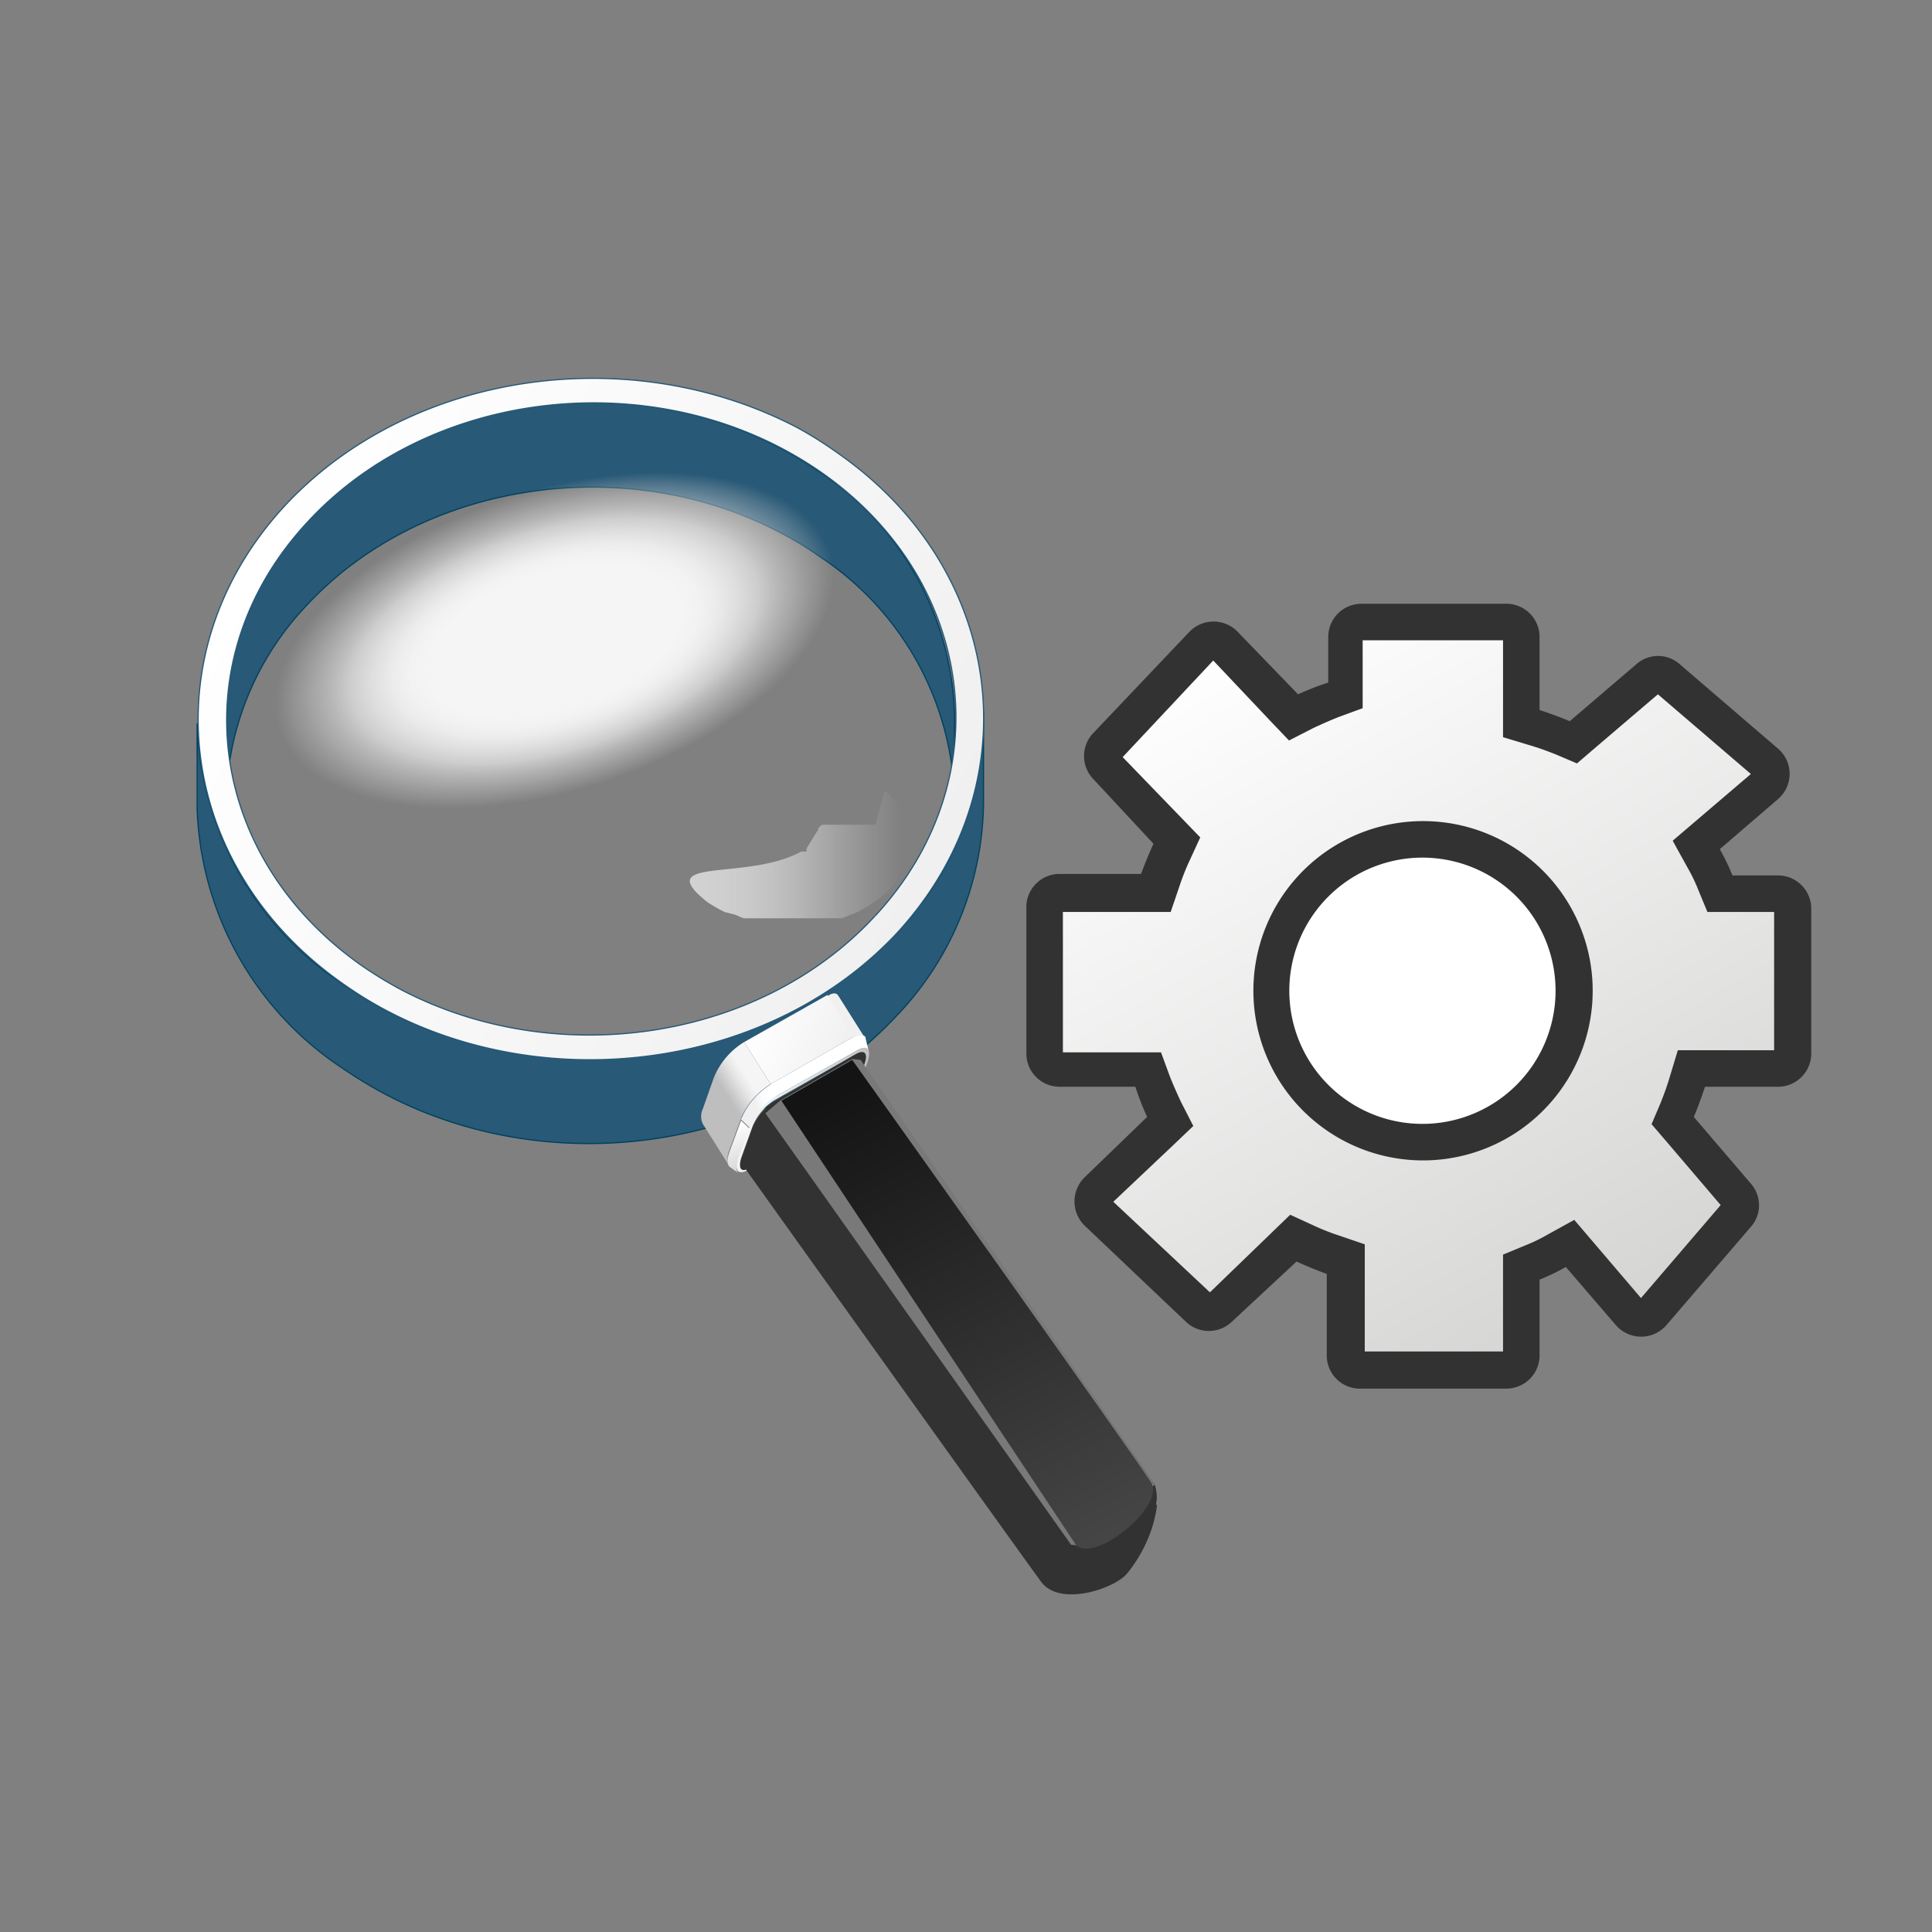 <svg id="v_1X_copy_3" data-name="v  1X copy 3" xmlns="http://www.w3.org/2000/svg" xmlns:xlink="http://www.w3.org/1999/xlink" viewBox="0 0 64 64"><rect x="0" y="0" width="64" height="64" fill="#808080" stroke="none"/><defs><style>.cls-1{fill:#285977;stroke:#00415f;}.cls-1,.cls-2{stroke-linecap:round;stroke-linejoin:round;stroke-width:0.04px;}.cls-2{stroke:#285977;fill:url(#top_white);}.cls-3{fill:#fff;}.cls-4{fill:url(#linear-gradient);}.cls-5{fill:url(#white_front_right);}.cls-6{fill:#f1f0f0;}.cls-7{fill:url(#top_white-2);}.cls-8{fill:url(#linear-gradient-2);}.cls-9{fill:url(#white_left);}.cls-10{fill:#323232;}.cls-11{fill:#797979;}.cls-12{fill:url(#linear-gradient-3);}.cls-13{opacity:0.7;fill:url(#linear-gradient-4);}.cls-14{fill:url(#radial-gradient);}.cls-15{fill:url(#linear-gradient-5);}</style><linearGradient id="top_white" x1="7.56" y1="26.89" x2="32.9" y2="26.89" gradientTransform="translate(13.86 -9.37) rotate(27.21)" gradientUnits="userSpaceOnUse"><stop offset="0" stop-color="#fff"/><stop offset="1" stop-color="#f0f0f0"/></linearGradient><linearGradient id="linear-gradient" x1="28.95" y1="32.75" x2="28.16" y2="33.68" gradientTransform="matrix(0.79, 0.15, -0.46, 1.18, 17.76, -6.67)" gradientUnits="userSpaceOnUse"><stop offset="0" stop-color="#fff"/><stop offset="0.24" stop-color="#fcfcfc"/><stop offset="0.43" stop-color="#f2f2f2"/><stop offset="0.46" stop-color="#f0f0f0"/></linearGradient><linearGradient id="white_front_right" x1="28.02" y1="33.66" x2="28.82" y2="35.04" gradientTransform="matrix(0.79, 0.15, -0.46, 1.18, 17.76, -6.67)" gradientUnits="userSpaceOnUse"><stop offset="0" stop-color="#fff"/><stop offset="1" stop-color="#d2d2d2"/></linearGradient><linearGradient id="top_white-2" x1="27.04" y1="31.24" x2="31.24" y2="31.24" gradientTransform="matrix(0.79, 0.15, -0.46, 1.18, 17.76, -6.67)" xlink:href="#top_white"/><linearGradient id="linear-gradient-2" x1="28.17" y1="32.24" x2="27.06" y2="34.16" gradientTransform="matrix(0.79, 0.15, -0.46, 1.18, 17.76, -6.67)" gradientUnits="userSpaceOnUse"><stop offset="0.16" stop-color="#f5f5f5"/><stop offset="0.27" stop-color="#e7e7e7"/><stop offset="0.48" stop-color="#c1c1c1"/><stop offset="0.5" stop-color="#bebebe"/></linearGradient><linearGradient id="white_left" x1="28.55" y1="33.1" x2="32.21" y2="33.1" gradientTransform="matrix(0.79, 0.15, -0.46, 1.18, 17.76, -6.67)" gradientUnits="userSpaceOnUse"><stop offset="0" stop-color="#f5f5f5"/><stop offset="1" stop-color="#bebebe"/></linearGradient><linearGradient id="linear-gradient-3" x1="35.13" y1="29.41" x2="44.4" y2="45.46" gradientTransform="matrix(0.79, 0.15, -0.46, 1.18, 17.76, -6.67)" gradientUnits="userSpaceOnUse"><stop offset="0.04" stop-color="#141414"/><stop offset="1" stop-color="#464646"/></linearGradient><linearGradient id="linear-gradient-4" x1="22.77" y1="28.26" x2="30.12" y2="28.26" gradientUnits="userSpaceOnUse"><stop offset="0" stop-color="#f5f5f5"/><stop offset="0.13" stop-color="#f4f4f4" stop-opacity="0.98"/><stop offset="0.25" stop-color="#f2f2f2" stop-opacity="0.94"/><stop offset="0.38" stop-color="#ededed" stop-opacity="0.86"/><stop offset="0.5" stop-color="#e7e7e7" stop-opacity="0.75"/><stop offset="0.62" stop-color="#dfdfdf" stop-opacity="0.6"/><stop offset="0.74" stop-color="#d5d5d5" stop-opacity="0.43"/><stop offset="0.86" stop-color="#cacaca" stop-opacity="0.22"/><stop offset="0.97" stop-color="#bebebe" stop-opacity="0"/></linearGradient><radialGradient id="radial-gradient" cx="13.86" cy="17.18" r="9.84" gradientTransform="matrix(1.15, -0.36, 0.18, 0.6, -0.67, 15.9)" gradientUnits="userSpaceOnUse"><stop offset="0.36" stop-color="#f5f5f5"/><stop offset="0.42" stop-color="#f4f4f4" stop-opacity="0.98"/><stop offset="0.47" stop-color="#f2f2f2" stop-opacity="0.94"/><stop offset="0.53" stop-color="#ededed" stop-opacity="0.86"/><stop offset="0.59" stop-color="#e7e7e7" stop-opacity="0.75"/><stop offset="0.64" stop-color="#dfdfdf" stop-opacity="0.6"/><stop offset="0.7" stop-color="#d5d5d5" stop-opacity="0.43"/><stop offset="0.76" stop-color="#cacaca" stop-opacity="0.22"/><stop offset="0.81" stop-color="#bebebe" stop-opacity="0"/></radialGradient><linearGradient id="linear-gradient-5" x1="40.66" y1="20.92" x2="53.97" y2="43.98" gradientUnits="userSpaceOnUse"><stop offset="0" stop-color="#fff"/><stop offset="1" stop-color="#d4d5d3"/></linearGradient></defs><title>1909_A33AAe__R21XArtboard 1</title><g id="Layer_25_copy_7" data-name="Layer 25 copy 7"><g id="ok"><path class="cls-1" d="M31.62,23.63l0,2.79a9.94,9.94,0,0,0-4.49-8,11,11,0,0,0-1.27-.77c-5.09-2.69-11.85-1.74-15.7,2.4a9.66,9.66,0,0,0-2.67,6.71l0-2.8a9.62,9.62,0,0,1,2.67-6.7c3.85-4.15,10.61-5.1,15.7-2.41a12.62,12.62,0,0,1,1.27.77A10,10,0,0,1,31.62,23.63Z"/><path class="cls-1" d="M32.58,23.61l0,2.8a10.35,10.35,0,0,1-2.88,7.24c-4.16,4.48-11.45,5.5-16.95,2.59a14.68,14.68,0,0,1-1.37-.83,10.74,10.74,0,0,1-4.85-8.63c0-.93,0-1.86,0-2.8a10.74,10.74,0,0,0,4.85,8.63,12.89,12.89,0,0,0,1.37.84c5.49,2.9,12.79,1.89,17-2.59A10.43,10.43,0,0,0,32.58,23.61Z"/><path class="cls-2" d="M27.74,15c5.59,3.89,6.46,11,2,15.88-4.16,4.48-11.46,5.49-16.95,2.59a12.89,12.89,0,0,1-1.37-.84c-5.6-3.88-6.48-11-2-15.86,4.15-4.48,11.45-5.51,17-2.6A12.8,12.8,0,0,1,27.74,15ZM29,30.33c4.17-4.5,3.36-11.1-1.82-14.7a12.62,12.62,0,0,0-1.27-.77c-5.09-2.69-11.85-1.74-15.7,2.41C6,21.77,6.8,28.36,12,32a13.7,13.7,0,0,0,1.26.77c5.1,2.69,11.86,1.75,15.71-2.41"/></g><g id="fixation_manche_ok" data-name="fixation manche   ok"><path class="cls-3" d="M28.68,34.42c0-.15-.18-.18-.4-.08l-2.75,1.57.15.42,2.76-1.56c.19-.09.31-.06.34.07C28.75,34.7,28.71,34.56,28.68,34.42Z"/><path id="c3_angle" data-name="c3 angle" class="cls-4" d="M24.83,37.35l-.28-.27a2.45,2.45,0,0,1,1-1.17l.15.42A2.23,2.23,0,0,0,24.83,37.35Z"/><path class="cls-5" d="M24.47,38.39l.36-1-.28-.27-.37,1c-.11.28-.1.47,0,.54l.28.2C24.38,38.8,24.38,38.64,24.47,38.39Z"/><path id="b5" class="cls-6" d="M27.78,33l.87,1.38c-.06-.1-.19-.11-.37,0L27.41,33C27.59,32.87,27.72,32.88,27.78,33Z"/><polygon id="b4" class="cls-7" points="25.53 35.91 24.65 34.52 27.41 32.96 28.28 34.34 25.53 35.91"/><path class="cls-8" d="M25.53,35.91l-.88-1.39a2.48,2.48,0,0,0-1,1.17l-.37,1.05a.58.58,0,0,0,0,.49l.87,1.38a.62.62,0,0,1,0-.49l.37-1A2.45,2.45,0,0,1,25.53,35.91Z"/><path id="contour_face" data-name="contour face" class="cls-9" d="M28.44,34.77c.31-.16.44,0,.29.44l-.37,1a2.15,2.15,0,0,1-.85,1l-2.75,1.56c-.32.16-.45,0-.29-.44l.36-1a2.23,2.23,0,0,1,.85-1Zm-.18,1.54.37-1.05c.13-.33,0-.49-.24-.36l-2.76,1.56a1.85,1.85,0,0,0-.7.84l-.36,1c-.13.33,0,.5.23.37l2.76-1.56a1.79,1.79,0,0,0,.7-.84"/><path id="face" class="cls-10" d="M28.39,34.9c.26-.13.37,0,.24.36l-.37,1.05a1.79,1.79,0,0,1-.7.84L24.8,38.71c-.25.13-.36,0-.23-.37l.36-1a1.85,1.85,0,0,1,.7-.84Z"/></g><path class="cls-10" d="M38.29,49.85c0-.06.06-.82-.14-.71.44.85-1.73,2.5-2.35,2.17C35.45,51.13,26,36.26,26,36.26l-.5.43-.6,1.37s-.18.51-.09.68c.33.61,9.09,12.73,9.72,13.58s2.46.21,2.85-.28a4.28,4.28,0,0,0,.95-2.19Z"/><path class="cls-10" d="M38.29,49.85a1.1,1.1,0,0,0-.06-.69l-9.72-14-.28,0-2.36,1.36-.51.44-.64,1.8s9.14,12.79,9.77,13.64,2.46.21,2.85-.28A4.36,4.36,0,0,0,38.29,49.85Z"/><polygon id="rel_" data-name="rel ***" class="cls-11" points="25.87 36.44 28.23 35.08 28.51 35.11 38.25 49.19 35.58 51.12 25.36 36.88 25.87 36.44 25.87 36.44"/><path id="dessus_" data-name="dessus****" class="cls-12" d="M38.15,49.14c.42.81-2,2.73-2.55,2s-9.73-14.67-9.73-14.67l2.36-1.36S37.94,48.73,38.15,49.14Z"/><polygon id="rel_2" data-name="rel ***" class="cls-11" points="25.87 36.44 35.65 51.19 35.48 51.17 25.36 36.88 25.87 36.44 25.87 36.44"/></g><path class="cls-13" d="M29.31,26.18c1.32,1.23,1,3-.72,3.93l-.14.08-.15.07h0l-.14.05h0l-.14.06h0l-.14.05-.16,0-.16,0h0l-.14,0h0l-.14,0h0l-.15,0h0l-.15,0-.16,0H25.8l-.17,0h0l-.14,0h0l-.14,0h0l-.13,0h0l-.14,0-.16,0-.15,0h0l-.13,0h0l-.13-.05h0l-.13-.06L24,30.21l-.14-.07-.14-.08h0L23.62,30l0,0-.12-.07,0,0-.07-.05h0l-.09-.07-.08-.07,0,0-.08-.07c-1.32-1.23,1.65-.52,3.36-1.46l.08,0,0,0,.05,0,0,0,.05,0,0,0,0,0,0,0,0,0,0,0,0,0,0,0,0,0,0,0,0,0,0,0,0,0,0,0,0,0,0,0,0,0,0,0,0,0,0,0,0,0,0,0,0-.05v0l0,0,0,0v0l0,0,0,0,0,0,0,0,0,0,0,0,0,0v0l0,0v0l0,0,0-.06c.15-.23.27-.45.39-.62l0,0,0-.05,0,0,0,0,0,0,0,0a.69.69,0,0,1,.13-.11l0,0,0,0h.34l.05,0,.06,0H29l0,0h0l0,0,0,0,0,0,0,0,0,0h0l0,0v0Z"/><path id="verre" class="cls-14" d="M6.44,30.91c-3.4-1.85-.82-7.67,5.75-13s14.68-8.14,18.08-6.3.81,7.67-5.76,13S9.83,32.75,6.44,30.91Z"/><g id="ok_Setting_" data-name="ok  Setting ****"><ellipse id="RUSTINE" class="cls-3" cx="47.12" cy="32.87" rx="5.69" ry="5.52" transform="translate(-0.08 0.11) rotate(-0.14)"/><path class="cls-15" d="M45.1,45.39a.49.49,0,0,1-.49-.49V41.65l-.42-.14a8.7,8.7,0,0,1-1-.38L42.86,41l-2.44,2.33a.49.49,0,0,1-.34.14.52.52,0,0,1-.35-.14L36.38,40.1a.49.49,0,0,1-.15-.36.48.48,0,0,1,.15-.36l2.39-2.28-.2-.4c-.14-.3-.28-.6-.39-.91l-.15-.4H35.1a.49.49,0,0,1-.49-.49V30.1a.5.5,0,0,1,.49-.5h3.25l.14-.41a8.7,8.7,0,0,1,.38-1l.17-.37-2.33-2.44a.51.51,0,0,1,0-.69l3.19-3.35a.51.51,0,0,1,.36-.15.48.48,0,0,1,.36.15l2.28,2.39.4-.2a8,8,0,0,1,.91-.39l.4-.15V21.1a.5.5,0,0,1,.49-.5h4.8a.5.5,0,0,1,.49.5V24l.43.13c.33.1.65.22,1,.34l.34.15,2.47-2.12a.49.49,0,0,1,.32-.12.5.5,0,0,1,.33.12l3.26,2.79a.49.49,0,0,1,.17.38.48.48,0,0,1-.17.37L56.2,28l.24.43a7.55,7.55,0,0,1,.39.81l.15.37H58.9a.5.5,0,0,1,.49.5v4.8a.49.49,0,0,1-.49.49H56l-.13.44a9.94,9.94,0,0,1-.35,1l-.13.34,2.11,2.47a.5.5,0,0,1,0,.65l-2.79,3.26a.49.49,0,0,1-.38.17.48.48,0,0,1-.37-.17L52,41.2l-.43.24a7.55,7.55,0,0,1-.81.39l-.38.15V44.9a.49.49,0,0,1-.49.49Zm2-17.58a5,5,0,1,0,5,5A5,5,0,0,0,47.13,27.81Z"/><path class="cls-10" d="M49.79,21.21v3.21l.86.26c.31.09.61.2.91.32l.68.29.57-.49L54.92,23,58,25.64l-1.84,1.57-.75.64.48.87a5.6,5.6,0,0,1,.36.74l.31.75h2.21v4.58H55.58l-.26.86c-.09.31-.2.61-.32.91l-.29.68.49.57L57,39.92,54.36,43l-1.57-1.84-.64-.75-.87.48a5.6,5.6,0,0,1-.74.36l-.75.31v3.21H45.21V41.22l-.82-.28a7.82,7.82,0,0,1-.91-.36l-.74-.34-.59.57-2.07,2-3.2-3,2-1.89.65-.62-.41-.8c-.13-.28-.26-.57-.37-.85l-.29-.79H35.21V30.21h3.57l.28-.82a7.82,7.82,0,0,1,.36-.91l.34-.74-.57-.59-2-2.07,3-3.2,1.89,2,.62.65.8-.41c.28-.13.57-.26.85-.37l.79-.29V21.21h4.58M47.13,38.44a5.62,5.62,0,1,0-5.61-5.62,5.62,5.62,0,0,0,5.61,5.62M49.9,20H45.1A1.1,1.1,0,0,0,44,21.1v1.51A9.16,9.16,0,0,0,43,23l-2-2.07a1.11,1.11,0,0,0-1.6,0l-3.19,3.36a1.1,1.1,0,0,0,0,1.51l2,2.15c-.15.33-.29.67-.41,1H35.1A1.1,1.1,0,0,0,34,30.1v4.8A1.1,1.1,0,0,0,35.1,36h2.51A9.16,9.16,0,0,0,38,37l-2.07,2a1.12,1.12,0,0,0,0,1.6l3.36,3.19a1.1,1.1,0,0,0,1.51,0l2.15-2c.33.15.67.29,1,.41V44.9A1.1,1.1,0,0,0,45.1,46h4.8A1.1,1.1,0,0,0,51,44.9V42.39a7,7,0,0,0,.87-.42l1.66,1.93a1.11,1.11,0,0,0,1.67,0L58,40.64a1.08,1.08,0,0,0,0-1.43L56.11,37c.14-.33.26-.67.37-1H58.9A1.1,1.1,0,0,0,60,34.9V30.1A1.1,1.1,0,0,0,58.9,29H57.39a7,7,0,0,0-.42-.87l1.93-1.66a1.1,1.1,0,0,0,0-1.67L55.64,22a1.08,1.08,0,0,0-1.43,0L52,23.89c-.33-.14-.67-.26-1-.37V21.1A1.1,1.1,0,0,0,49.9,20ZM47.13,37.23a4.41,4.41,0,1,1,4.4-4.41,4.41,4.41,0,0,1-4.4,4.41Z"/></g></svg>